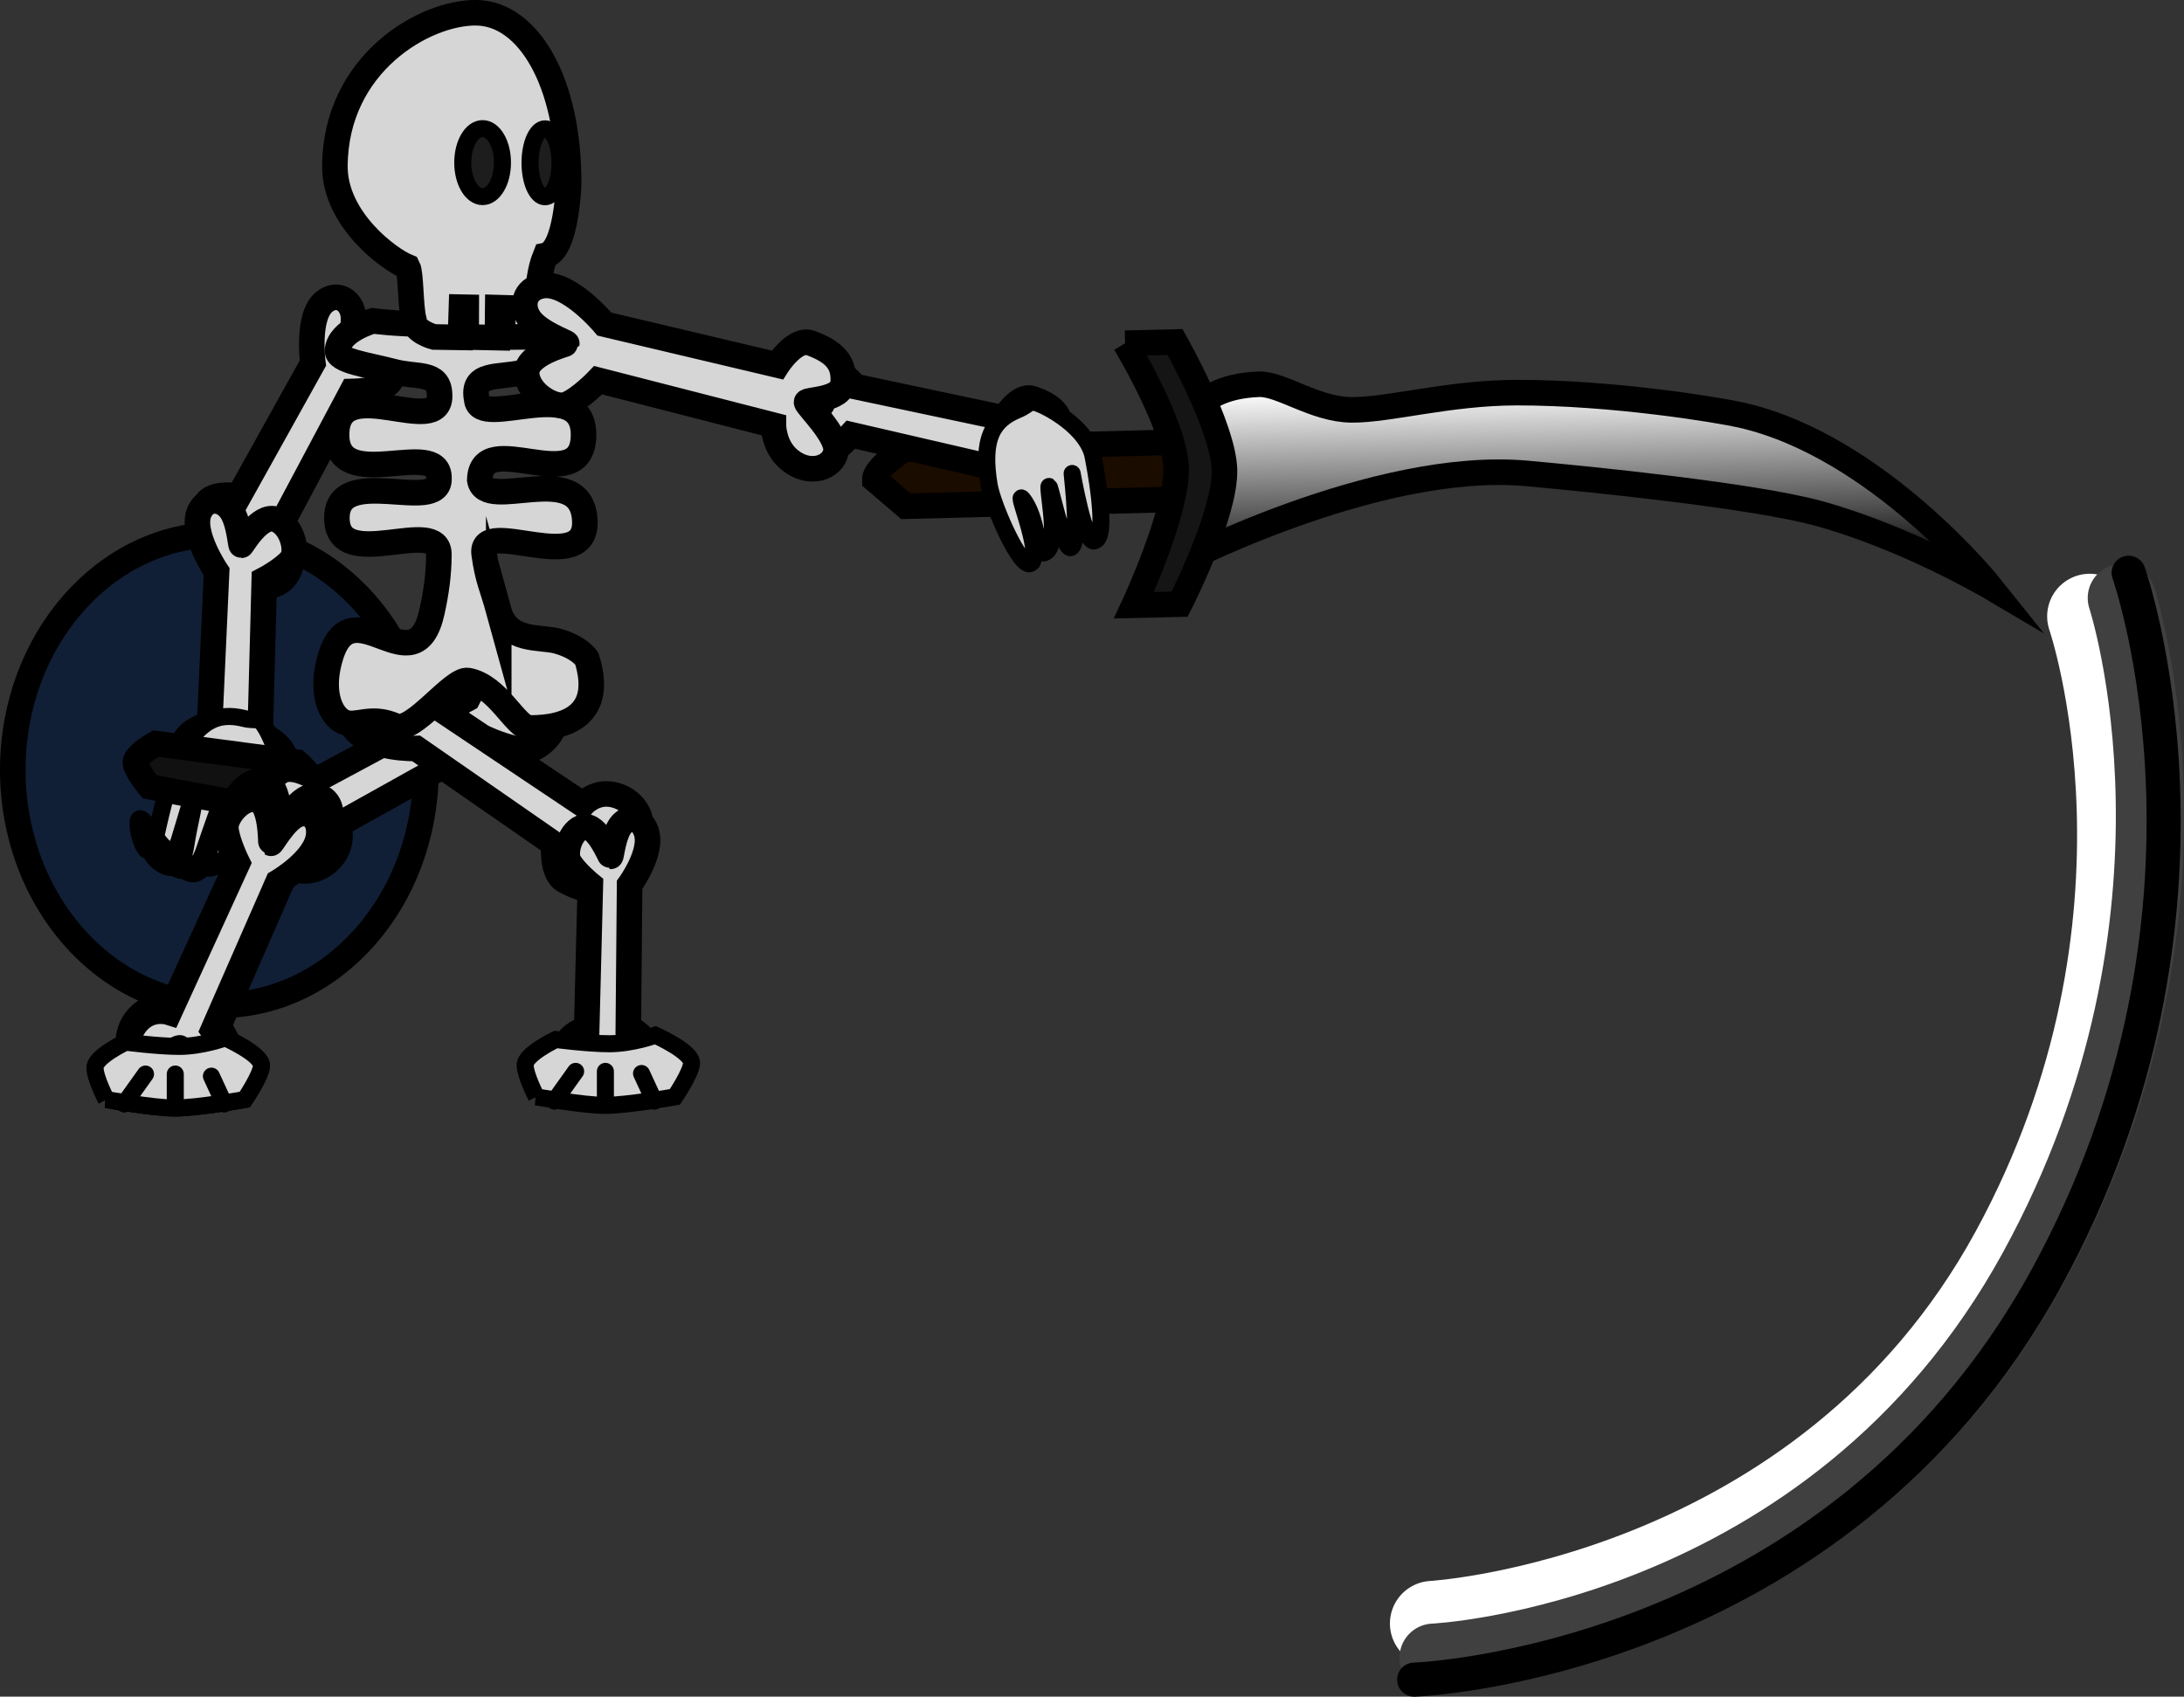 <svg version="1.1" xmlns="http://www.w3.org/2000/svg" xmlns:xlink="http://www.w3.org/1999/xlink" width="128.163" height="99.589" viewBox="0,0,128.163,99.589"><rect x="0" y="0" width="128.163" height="99.589" fill="#333333" stroke="none"/><defs><radialGradient cx="227.125" cy="184.5" r="8.143" gradientUnits="userSpaceOnUse" id="color-1"><stop offset="0" stop-color="#a2a2a2"/><stop offset="1" stop-color="#747474"/></radialGradient><radialGradient cx="224.186" cy="192.482" r="3.893" gradientUnits="userSpaceOnUse" id="color-2"><stop offset="0" stop-color="#a2a2a2"/><stop offset="1" stop-color="#747474"/></radialGradient><linearGradient x1="303.261" y1="152.379" x2="303.543" y2="163.486" gradientUnits="userSpaceOnUse" id="color-3"><stop offset="0" stop-color="#ffffff"/><stop offset="1" stop-color="#000000"/></linearGradient></defs><g transform="translate(-213.714,-129.814)"><g data-paper-data="{&quot;isPaintingLayer&quot;:true}" fill-rule="nonzero" stroke-linejoin="miter" stroke-miterlimit="10" stroke-dasharray="" stroke-dashoffset="0" style="mix-blend-mode: normal"><path d="M226.587,161.19c6.695,0 12.123,6.186 12.123,13.817c0,7.631 -5.428,13.817 -12.123,13.817c-6.695,0 -12.123,-6.186 -12.123,-13.817c0,-7.631 5.428,-13.817 12.123,-13.817z" data-paper-data="{&quot;index&quot;:null}" fill="#101f36" stroke="#000000" stroke-width="1.5" stroke-linecap="butt"/><g data-paper-data="{&quot;index&quot;:null}" stroke="#000000" stroke-linecap="butt"><path d="M232.075,151.127c0,0 -0.377,-2.775 0.679,-3.604c0.733,-0.576 1.493,-0.118 1.668,0.647c0.191,0.837 -0.404,2.181 -0.352,2.214c0.033,0.021 1.784,-1.184 2.482,-0.462c0.698,0.722 0.358,2.249 -0.208,2.522c-0.667,0.322 -1.974,0.349 -1.974,0.349l-4.273,8.031c0,0 0.787,0.712 0.743,1.75c-0.057,1.343 -1.197,1.906 -1.876,1.464c-0.68,-0.442 -0.714,-2.66 -0.84,-2.766c-0.12,-0.101 -1.25,1.267 -1.97,0.695c-0.72,-0.572 -0.892,-1.269 -0.365,-2.55c0.317,-0.77 1.944,-0.489 1.944,-0.489z" data-paper-data="{&quot;index&quot;:null}" fill="#d6d6d6" stroke-width="1.5"/><path d="M226.425,163.373c0,0 -1.575,-2.316 -1,-3.529c0.4,-0.842 1.284,-0.772 1.782,-0.165c0.544,0.663 0.611,2.132 0.673,2.139c0.039,0.004 1.068,-1.856 2.015,-1.521c0.947,0.335 1.323,1.853 0.939,2.349c-0.453,0.586 -1.611,1.193 -1.611,1.193l-0.242,9.094c0,0 1.022,0.286 1.446,1.235c0.548,1.228 -0.221,2.24 -1.026,2.147c-0.805,-0.092 -1.826,-2.062 -1.986,-2.101c-0.152,-0.037 -0.554,1.692 -1.453,1.501c-0.899,-0.191 -1.364,-0.738 -1.464,-2.12c-0.06,-0.831 1.522,-1.305 1.522,-1.305z" data-paper-data="{&quot;index&quot;:null}" fill="#d6d6d6" stroke-width="1.5"/><path d="M222.831,179.021c0.418,-1.945 0.963,-3.941 1.224,-4.457c1.254,-2.483 2.428,-2.962 3.968,-2.581c0.791,0.195 0.867,-0.155 1.294,0.58c0.509,0.875 1.311,2.946 0.629,4.296c-0.02,0.04 -0.486,1.546 -1.181,3.067c-0.079,0.172 -0.869,0.072 -0.921,0.081c-0.365,0.067 0.596,-3.205 0.545,-3.122c-0.146,0.242 -0.694,1.556 -1.322,2.982c-0.843,1.914 -2.738,0.216 -3.088,0.196c-0.282,-0.016 1.357,2.583 2.037,-0.364c0.572,-2.477 0.927,-3.16 0.795,-2.973c-0.176,0.251 -0.604,1.53 -1.117,3.016c-0.853,2.469 -2.486,0.334 -3.05,0.168c-0.284,-0.084 1.561,2.183 1.97,-0.456c0.215,-1.39 0.566,-2.606 0.54,-3.088c-0.018,-0.338 -0.417,1.13 -0.926,2.793c-0.576,1.88 -1.838,-1.345 -2.307,-1.289c-0.408,0.048 0.444,3.308 0.908,1.151z" data-paper-data="{&quot;index&quot;:null}" fill="#d6d6d6" stroke-width="1"/></g><path d="M231.137,174.554c0,0 0.848,0.709 0.987,1.313c0.178,0.777 -0.381,1.322 -0.832,1.281c-0.113,0.631 -8.797,-1.159 -8.797,-1.159c0,0 -0.891,-1.07 -0.833,-1.468c0.064,-0.441 1.199,-1.061 1.199,-1.061z" data-paper-data="{&quot;index&quot;:null}" fill="#111111" stroke="#000000" stroke-width="1.5" stroke-linecap="butt"/><path d="M241.156,170.829c0,0 1.245,-2.534 2.766,-2.773c1.056,-0.165 1.536,0.562 1.263,1.292c-0.299,0.798 -1.667,1.681 -1.635,1.732c0.02,0.033 2.442,-0.219 2.708,0.707c0.266,0.926 -0.958,2.077 -1.672,2.059c-0.843,-0.021 -2.143,-0.578 -2.143,-0.578l-8.875,4.954c0,0 0.359,0.957 -0.289,1.823c-0.838,1.12 -2.286,1.095 -2.696,0.416c-0.41,-0.679 0.847,-2.586 0.785,-2.732c-0.059,-0.14 -1.966,0.526 -2.34,-0.281c-0.374,-0.807 -0.138,-1.478 1.127,-2.337c0.76,-0.516 2.195,0.446 2.195,0.446z" data-paper-data="{&quot;index&quot;:null}" fill="#d6d6d6" stroke="#000000" stroke-width="1.5" stroke-linecap="butt"/><path d="M238.139,173.746c0,0 -2.728,0.075 -3.63,-1.161c-0.627,-0.858 -0.429,-1.422 0.318,-1.519c0.816,-0.106 1.599,-0.302 1.627,-0.354c0.018,-0.033 -0.513,-1.264 0.152,-1.929c0.665,-0.665 2.206,-0.117 2.52,0.524c0.37,0.756 0.495,2.166 0.495,2.166l8.297,5.557c0,0 0.648,-0.763 1.683,-0.591c1.338,0.222 1.983,1.515 1.594,2.194c-0.388,0.679 -2.588,0.451 -2.684,0.574c-0.092,0.117 1.352,1.496 0.838,2.203c-0.514,0.706 -1.193,0.809 -2.505,0.088c-0.789,-0.433 -0.631,-2.151 -0.631,-2.151z" data-paper-data="{&quot;index&quot;:null}" fill="#d6d6d6" stroke="#000000" stroke-width="1.5" stroke-linecap="butt"/><path d="M242.981,165.655c0.515,1.873 2.419,1.508 3.438,1.788c1.318,0.362 1.732,1.032 1.732,1.032c1.021,3.278 -1.141,4.082 -3.35,4.068c-0.829,-0.005 -1.837,-2.456 -3.616,-2.783c-0.896,-0.165 -3.225,3.127 -4.269,2.664c-1.465,-0.65 -2.288,0.09 -3.024,-0.232c-0.805,-0.352 -1.428,-1.818 -0.752,-3.926c1.293,-4.033 4.91,2.058 5.924,-2.544c0.247,-1.12 0.401,-2.186 0.404,-3.331c0.069,-2.363 -5.937,1.139 -5.984,-2.138c-0.047,-3.277 6.068,-0.208 5.99,-2.357c0.051,-2.465 -6.087,1.071 -6.007,-2.636c0.08,-3.706 6.217,0.428 6.043,-2.31c-0.052,-1.343 -1.329,-0.963 -2.677,-1.319c-1.566,-0.414 -3.362,-0.62 -3.314,-1.253c0.091,-1.179 2.081,-1.729 2.081,-1.729c0,0 1.412,0.188 3.086,0.188c0.334,0 0.146,-3.421 0.146,-3.421c0,0 3.143,0.021 3.806,0.039c0.279,0.007 -0.019,3.54 0.194,3.54c1.204,0 2.528,-0.436 2.528,-0.436c0,0 3.096,0.037 2.641,1.829c-0.419,1.65 -3.433,1.241 -3.582,1.278c-1.427,0.352 -3.056,-0.035 -2.729,1.59c0.132,1.839 6.342,-1.618 6.267,2.145c-0.075,3.764 -6.019,-0.58 -6.089,2.587c0.311,1.95 5.895,-1.251 6.16,2.298c0.265,3.548 -6.192,-0.219 -5.903,2.039c0.205,1.517 0.47,1.928 0.856,3.331z" data-paper-data="{&quot;index&quot;:null}" fill="#d6d6d6" stroke="#000000" stroke-width="1.5" stroke-linecap="butt"/><path d="M250.586,190.099c0,0 1.269,0.687 1.182,1.449c-0.144,1.268 -0.548,1.703 -1.29,1.74c-0.742,0.037 -0.991,-1.632 -1.117,-1.621c-0.132,0.011 -1.054,1.681 -1.715,1.641c-0.661,-0.04 -1.242,-1.1 -0.739,-2.155c0.389,-0.815 1.235,-0.921 1.235,-0.921l0.216,-8.485c0,0 -0.917,-0.745 -1.26,-1.36c-0.291,-0.521 0.085,-1.872 0.873,-2.036c0.788,-0.163 1.542,1.725 1.574,1.727c0.05,0.004 0.171,-1.35 0.646,-1.881c0.434,-0.486 1.158,-0.413 1.446,0.432c0.414,1.217 -0.976,3.122 -0.976,3.122z" data-paper-data="{&quot;index&quot;:null}" fill="#d6d6d6" stroke="#000000" stroke-width="1.5" stroke-linecap="butt"/><path d="M226.537,190.059c0,0 1.061,1.415 0.605,2.218c-0.759,1.335 -1.407,1.61 -2.236,1.27c-0.829,-0.341 -0.309,-2.322 -0.452,-2.375c-0.15,-0.056 -1.95,1.325 -2.654,0.941c-0.704,-0.384 -0.836,-1.861 0.214,-2.774c0.812,-0.706 1.788,-0.388 1.788,-0.388l4.261,-9.314c0,0 -0.649,-1.299 -0.732,-2.158c-0.071,-0.729 0.981,-2.036 1.92,-1.812c0.938,0.224 0.868,2.709 0.902,2.728c0.053,0.03 0.828,-1.412 1.598,-1.758c0.705,-0.316 1.462,0.137 1.376,1.223c-0.124,1.565 -2.547,2.966 -2.547,2.966z" data-paper-data="{&quot;index&quot;:null}" fill="url(#color-1)" stroke="#000000" stroke-width="1.5" stroke-linecap="butt"/><g stroke="#000000" stroke-width="1"><path d="M219.95,194.353c0,0 -0.658,-1.27 -0.658,-1.871c0,-0.643 1.803,-1.497 1.803,-1.497c0,0 1.895,0.249 3.136,0.249c1.346,0 2.703,-0.499 2.703,-0.499c0,0 2.122,0.949 2.122,1.622c0,0.549 -0.977,1.996 -0.977,1.996c0,0 -2.784,0.499 -4.117,0.499c-1.258,0 -4.013,-0.499 -4.013,-0.499z" fill="url(#color-2)" stroke-linecap="butt"/><path d="M222.254,192.856l-1.247,1.746" fill="none" stroke-linecap="round"/><path d="M224,192.856v1.871" fill="none" stroke-linecap="round"/><path d="M226.121,192.981l0.748,1.622" fill="none" stroke-linecap="round"/></g><g stroke="#000000" stroke-width="1"><path d="M245.19,194.197c0,0 -0.658,-1.27 -0.658,-1.871c0,-0.643 1.803,-1.497 1.803,-1.497c0,0 1.895,0.249 3.136,0.249c1.346,0 2.703,-0.499 2.703,-0.499c0,0 2.122,0.949 2.122,1.622c0,0.549 -0.977,1.996 -0.977,1.996c0,0 -2.784,0.499 -4.117,0.499c-1.258,0 -4.013,-0.499 -4.013,-0.499z" fill="#d6d6d6" stroke-linecap="butt"/><path d="M247.494,192.7l-1.247,1.746" fill="none" stroke-linecap="round"/><path d="M249.24,192.7v1.871" fill="none" stroke-linecap="round"/><path d="M251.361,192.825l0.748,1.622" fill="none" stroke-linecap="round"/></g><path d="M226.22,190.276c0,0 0.998,1.331 0.569,2.085c-0.713,1.254 -1.323,1.514 -2.102,1.193c-0.779,-0.32 -0.291,-2.183 -0.425,-2.232c-0.141,-0.052 -1.833,1.246 -2.494,0.885c-0.662,-0.361 -0.786,-1.749 0.201,-2.607c0.763,-0.663 1.681,-0.365 1.681,-0.365l4.006,-8.755c0,0 -0.61,-1.221 -0.688,-2.029c-0.066,-0.685 0.922,-1.914 1.805,-1.704c0.882,0.21 0.816,2.547 0.848,2.565c0.05,0.028 0.778,-1.327 1.503,-1.652c0.662,-0.297 1.374,0.128 1.293,1.15c-0.117,1.471 -2.395,2.788 -2.395,2.788z" data-paper-data="{&quot;index&quot;:null}" fill="#d6d6d6" stroke="#000000" stroke-width="1.5" stroke-linecap="butt"/><g stroke="#000000" stroke-width="1"><path d="M219.95,194.353c0,0 -0.658,-1.27 -0.658,-1.871c0,-0.643 1.803,-1.497 1.803,-1.497c0,0 1.895,0.249 3.136,0.249c1.346,0 2.703,-0.499 2.703,-0.499c0,0 2.122,0.949 2.122,1.622c0,0.549 -0.977,1.996 -0.977,1.996c0,0 -2.784,0.499 -4.117,0.499c-1.258,0 -4.013,-0.499 -4.013,-0.499z" fill="#d6d6d6" stroke-linecap="butt"/><path d="M221.006,194.603l1.247,-1.746" fill="none" stroke-linecap="round"/><path d="M224,192.856v1.871" fill="none" stroke-linecap="round"/><path d="M226.121,192.981l0.748,1.622" fill="none" stroke-linecap="round"/></g><path d="M244.935,149.588l-1.743,0.008l0.045,-1.717l-0.315,-0.009l-0.018,1.764l-1.835,-0.039l0.006,-1.746l-0.282,-0.006l-0.057,1.775l-1.555,-0.025c0,0 -1.185,-0.31 -1.181,-1.003c-0.203,-0.731 -0.163,-2.738 -0.358,-3.104c-1.101,-0.444 -4.291,-2.796 -4.275,-5.921c0.031,-6.026 5.279,-9.047 8.311,-9.002c3.032,0.045 5.436,4.043 5.405,10.069c0,0 -0.121,3.915 -1.357,4.175c-0.374,0.931 -0.372,1.666 -0.541,2.664z" fill="#d6d6d6" stroke="#000000" stroke-width="1.5" stroke-linecap="butt"/><path d="M244.818,139.37c0,-1.102 0.394,-1.995 0.88,-1.995c0.486,0 0.88,0.893 0.88,1.995c0,1.102 -0.394,1.995 -0.88,1.995c-0.486,0 -0.88,-0.893 -0.88,-1.995z" fill="#1d1d1d" stroke="#000000" stroke-width="1" stroke-linecap="butt"/><path d="M240.87,139.359c0,-1.102 0.522,-1.995 1.165,-1.995c0.644,0 1.165,0.893 1.165,1.995c0,1.102 -0.522,1.995 -1.165,1.995c-0.644,0 -1.165,-0.893 -1.165,-1.995z" fill="#1d1d1d" stroke="#000000" stroke-width="1" stroke-linecap="butt"/><g data-paper-data="{&quot;index&quot;:null}" stroke="#000000" stroke-width="1.5" stroke-linecap="butt"><path d="M265.051,157.974c-0.018,-0.711 1.737,-1.799 1.737,-1.799l15.814,-0.403c0,0 0.651,1.118 0.665,1.702c0.013,0.528 -0.583,1.65 -0.583,1.65l-15.814,0.403z" fill="#1b0c00"/><path d="M283.152,155.524c0,0 0.082,-2.995 4.445,-3.156c1.285,-0.047 3.29,1.493 5.447,1.504c2.196,0.011 5.682,-1.003 9.643,-1.011c5.653,-0.011 11.868,1.012 13.224,1.32c8.006,1.821 14.618,10.095 14.618,10.095c0,0 -4.884,-2.887 -10.058,-4.316c-3.821,-1.056 -13.365,-2.014 -17.153,-2.357c-8.916,-0.808 -20.861,5.486 -20.861,5.486z" data-paper-data="{&quot;index&quot;:null}" fill="url(#color-3)"/><path d="M279.742,149.96l2.929,-0.07c0,0 2.835,4.997 2.898,7.496c0.067,2.623 -2.631,7.89 -2.631,7.89l-2.679,0.063c0,0 2.538,-5.437 2.471,-8.06c-0.064,-2.499 -2.987,-7.319 -2.987,-7.319z" fill="#151515"/></g><path d="M272.638,154.354c0,0 0.856,-1.412 1.645,-1.145c1.312,0.444 1.725,1.031 1.684,1.95c-0.041,0.918 -1.816,0.872 -1.818,1.029c-0.002,0.165 1.647,1.647 1.534,2.45c-0.113,0.803 -1.286,1.293 -2.336,0.453c-0.812,-0.649 -0.832,-1.71 -0.832,-1.71l-8.863,-2.052c0,0 -0.879,0.968 -1.56,1.259c-0.577,0.247 -1.952,-0.499 -2.038,-1.5c-0.086,-1.001 1.973,-1.529 1.978,-1.568c0.009,-0.061 -1.396,-0.495 -1.901,-1.189c-0.462,-0.634 -0.308,-1.508 0.608,-1.683c1.319,-0.252 3.164,1.855 3.164,1.855z" data-paper-data="{&quot;index&quot;:null}" fill="#d6d6d6" stroke="#000000" stroke-width="1.5" stroke-linecap="butt"/><path d="M274.233,162.859c-0.572,0.533 -2.271,-3.362 -2.471,-4.564c-0.458,-2.744 0.207,-3.824 1.673,-4.428c0.753,-0.31 0.607,-0.637 1.386,-0.298c0.928,0.405 2.799,1.6 3.048,3.092c0.014,0.083 0.936,4.628 0.102,4.887c-0.61,0.374 -1.351,-4.056 -1.341,-3.945c0.06,0.659 0.451,4.016 -0.061,4.349c-0.436,0.284 -1.314,-4.046 -1.304,-3.544c0.016,0.816 0.611,3.536 -0.274,3.855c-0.426,0.153 -0.386,-2.082 -1.275,-3.166c-0.457,-0.557 1.169,3.155 0.517,3.762z" data-paper-data="{&quot;index&quot;:null}" fill="#d6d6d6" stroke="#000000" stroke-width="1" stroke-linecap="butt"/><path d="M259.33,151.239c0,0 1.038,-1.625 1.952,-1.291c1.52,0.554 1.985,1.252 1.912,2.322c-0.074,1.071 -2.143,0.968 -2.151,1.151c-0.007,0.192 1.877,1.969 1.723,2.903c-0.154,0.934 -1.536,1.473 -2.74,0.465c-0.93,-0.78 -0.924,-2.019 -0.924,-2.019l-10.289,-2.641c0,0 -1.053,1.106 -1.855,1.427c-0.681,0.272 -2.265,-0.636 -2.338,-1.807c-0.073,-1.171 2.345,-1.731 2.353,-1.776c0.013,-0.071 -1.616,-0.616 -2.186,-1.44c-0.522,-0.753 -0.318,-1.769 0.756,-1.948c1.547,-0.258 3.642,2.253 3.642,2.253z" data-paper-data="{&quot;index&quot;:null}" fill="#d6d6d6" stroke="#000000" stroke-width="1.5" stroke-linecap="butt"/><path d="M336.346,165.991c0,0 6.128,17.808 -4.505,37.309c-11.176,20.497 -34.063,21.808 -34.063,21.808" fill="none" stroke="#ffffff" stroke-width="5" stroke-linecap="round"/><path d="M338.227,164.913c0,0 6.125,18.667 -5.223,39.379c-11.927,21.771 -35.163,22.821 -35.163,22.821" fill="none" stroke="#404040" stroke-width="4" stroke-linecap="round"/><path d="M338.628,163.433c0,0 6.998,19.811 -4.834,41.407c-12.437,22.7 -37.092,23.563 -37.092,23.563" fill="none" stroke="#000000" stroke-width="2" stroke-linecap="round"/></g></g></svg>